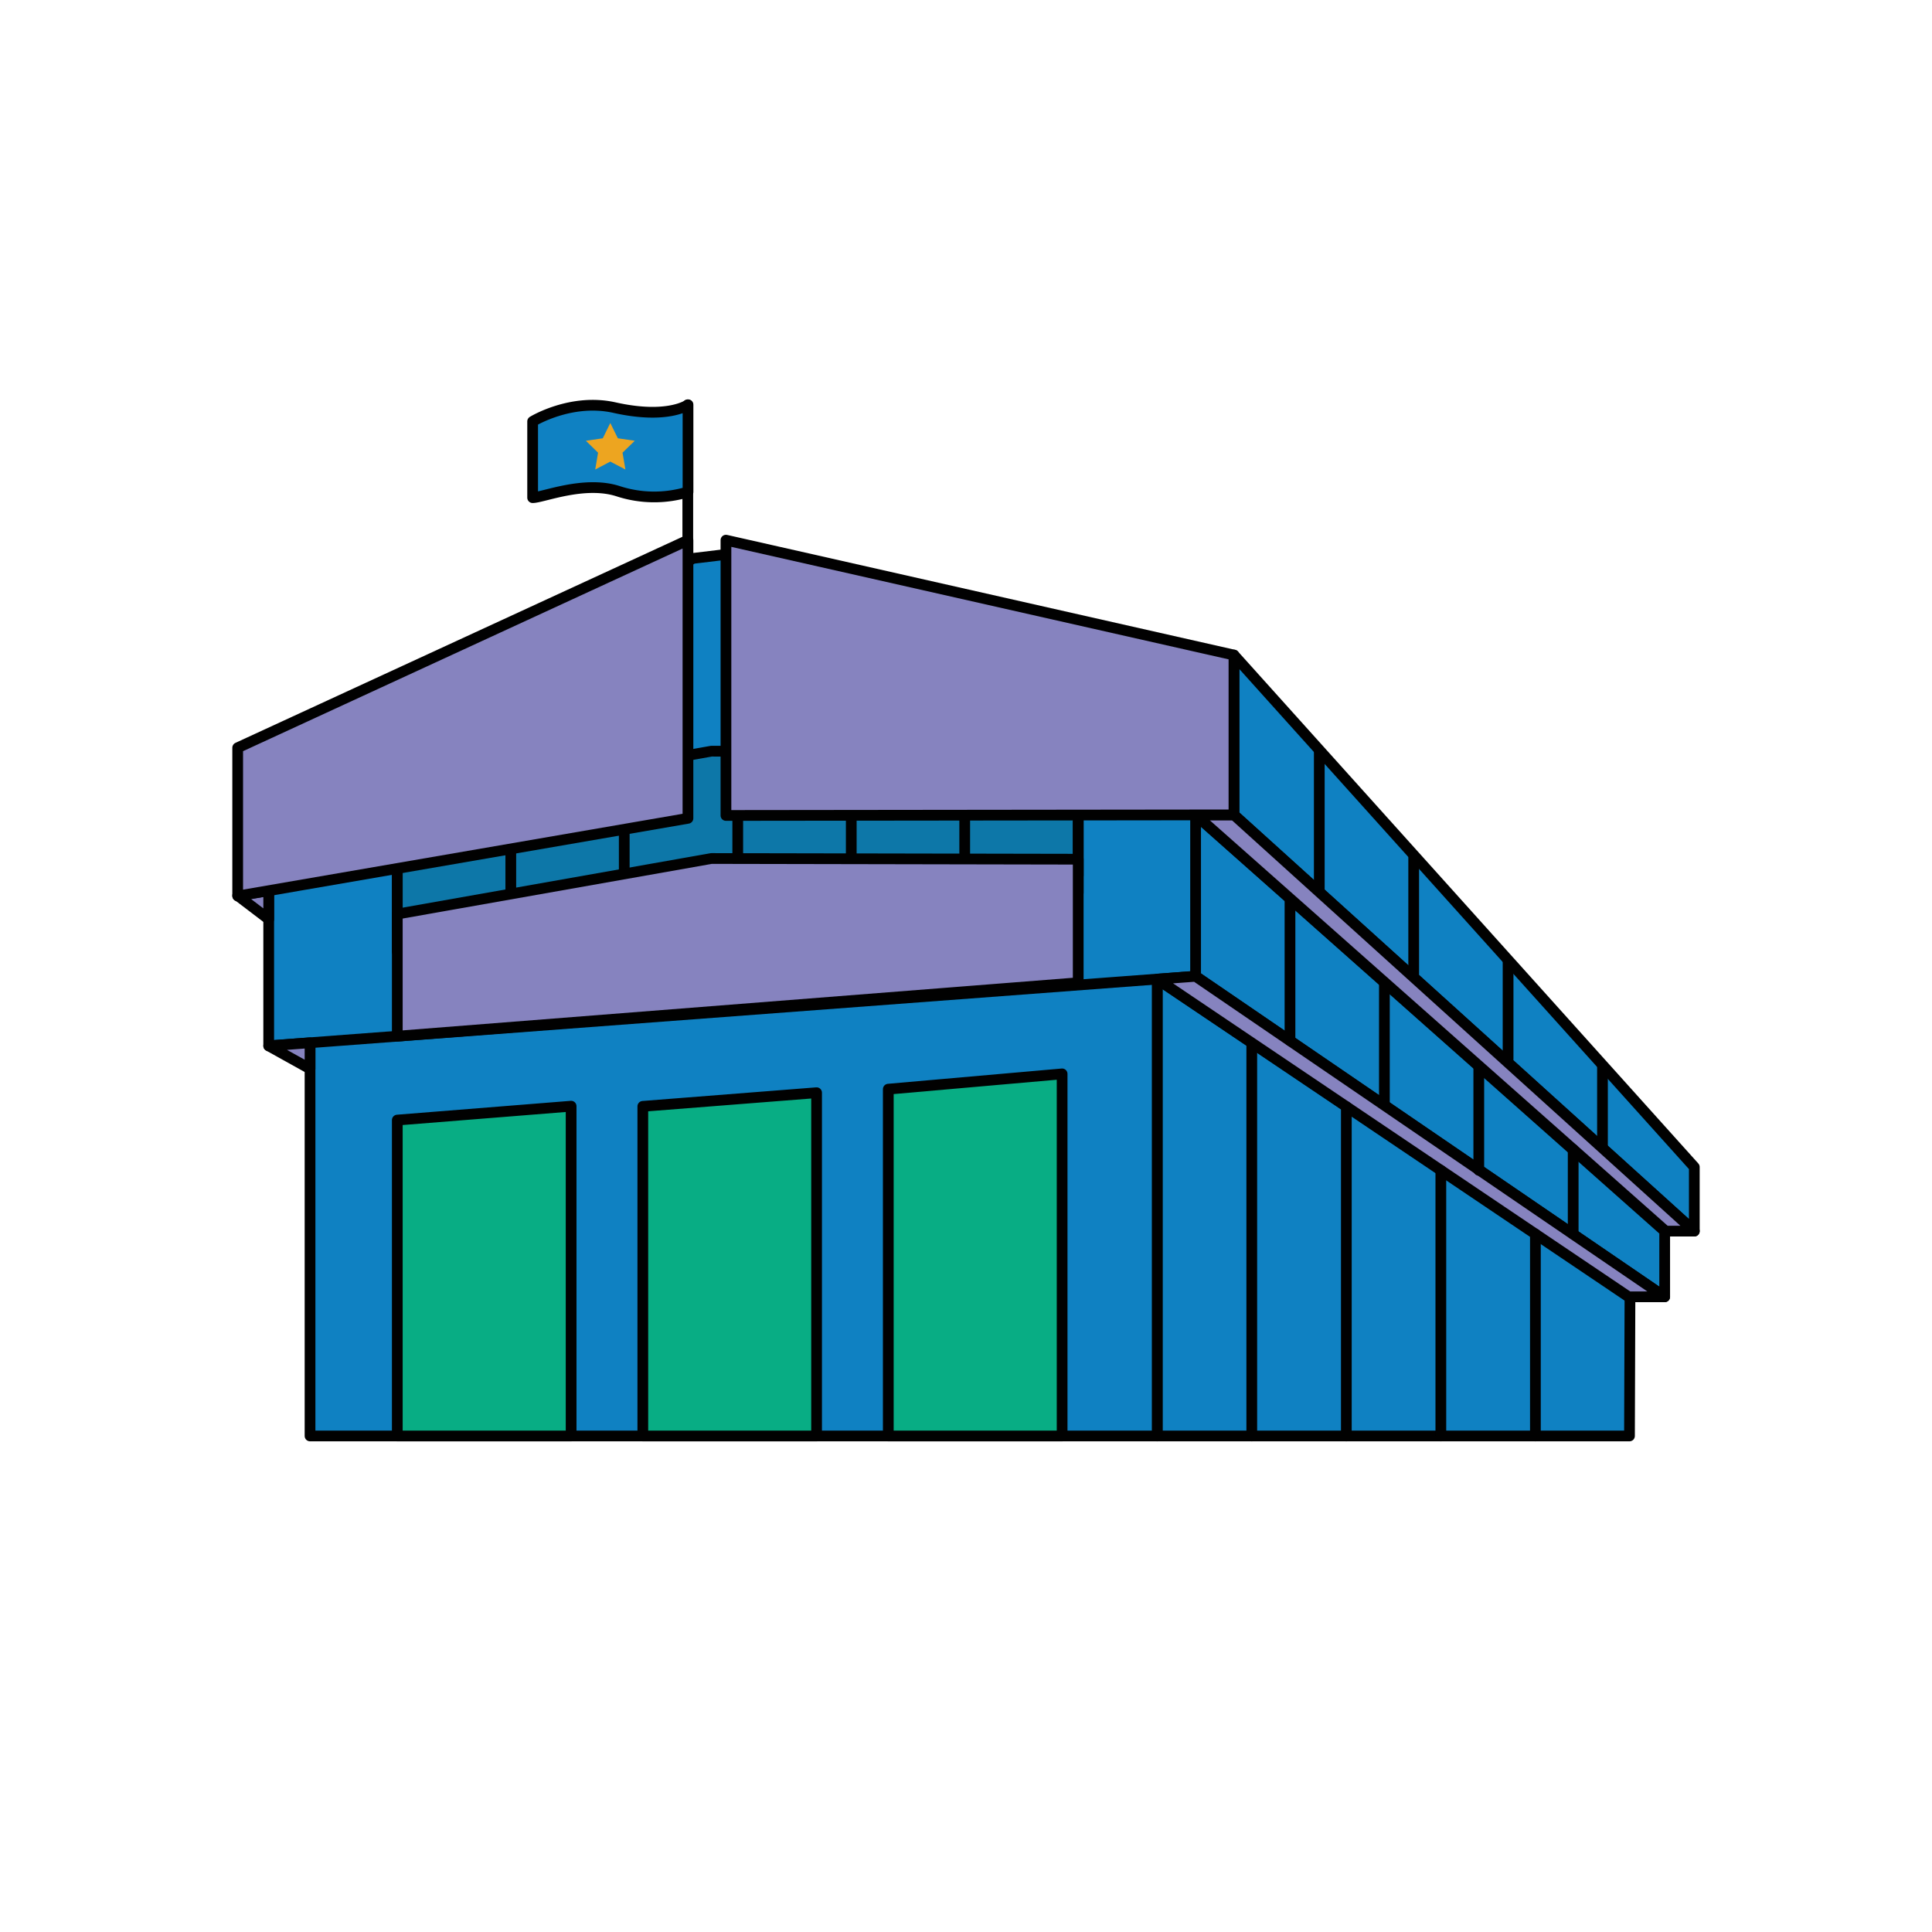 <svg id="Landmark" xmlns="http://www.w3.org/2000/svg" viewBox="0 0 360 360"><defs><style>.cls-1{fill:#0f81c2;}.cls-1,.cls-2,.cls-3,.cls-5{stroke:#010101;stroke-linecap:round;stroke-linejoin:round;stroke-width:2px;}.cls-2{fill:#0d77a8;}.cls-3{fill:#8683bf;}.cls-4{fill:#eda520;}.cls-5{fill:#08ad84;}</style></defs><polygon class="cls-1" points="215.63 182.45 215.63 267.57 303.63 267.57 303.72 241.64 215.63 182.45"/><polygon class="cls-1" points="57.77 174.29 57.77 267.57 215.63 267.57 215.63 182.45 221 161.71 57.77 174.29"/><polygon class="cls-1" points="229.93 122.06 315.71 217.46 315.71 229.4 229.93 151.84 229.93 122.06"/><polygon class="cls-1" points="222.78 151.84 310.19 229.4 310.19 241.64 222.78 181.9 222.78 151.84"/><polygon class="cls-1" points="129.12 104.05 134.35 103.42 228.05 126.74 222.78 151.84 222.78 181.9 50.07 194.88 50.07 150.12 129.12 104.05"/><polygon class="cls-2" points="74.03 150.32 74.03 173.08 200.91 163.12 200.91 140.1 132.56 139.97 74.03 150.32"/><line class="cls-2" x1="74.03" y1="148.23" x2="74.03" y2="177.35"/><line class="cls-2" x1="95.18" y1="145.42" x2="95.18" y2="174.53"/><line class="cls-2" x1="116.32" y1="140.91" x2="116.32" y2="170.02"/><line class="cls-2" x1="137.47" y1="138.66" x2="137.47" y2="167.77"/><line class="cls-2" x1="158.62" y1="138.66" x2="158.62" y2="167.77"/><line class="cls-2" x1="179.76" y1="137.28" x2="179.76" y2="166.39"/><line class="cls-2" x1="200.91" y1="137.28" x2="200.91" y2="166.39"/><polygon class="cls-3" points="74.03 170.32 74.03 193.08 200.91 183.12 200.91 160.1 132.56 159.97 74.03 170.32"/><polygon class="cls-3" points="222.78 181.92 215.63 182.45 303.46 241.64 310.19 241.64 222.78 181.92"/><polygon class="cls-3" points="229.93 151.84 222.78 151.84 310.36 229.4 315.71 229.4 229.93 151.84"/><polygon class="cls-3" points="50.07 194.88 57.77 194.3 57.77 199.16 50.07 194.88"/><polygon class="cls-3" points="44.29 166.88 50.07 165.97 50.07 171.28 44.29 166.88"/><line class="cls-3" x1="128.16" y1="75.43" x2="128.16" y2="104.32"/><path class="cls-1" d="M99.25,78.53s7.13-4.39,15.24-2.58c9.89,2.22,13.71-.52,13.71-.52V91.66a21.68,21.68,0,0,1-13.08-.15c-6.31-2-14,1.22-15.87,1.22Z"/><polygon class="cls-4" points="113.72 78.82 115.13 81.67 118.28 82.13 116 84.35 116.54 87.49 113.72 86.01 110.91 87.49 111.44 84.35 109.17 82.13 112.32 81.67 113.72 78.82"/><polygon class="cls-5" points="74.03 208.71 74.03 267.57 106.42 267.57 106.42 206.12 74.03 208.71"/><polygon class="cls-5" points="119.78 206.15 119.78 267.57 152.16 267.57 152.16 203.61 119.78 206.15"/><polygon class="cls-5" points="165.52 202.95 165.52 267.57 197.91 267.57 197.91 200.1 165.52 202.95"/><polygon class="cls-3" points="128.19 100.65 128.19 152.48 44.29 166.96 44.29 139.33 128.19 100.65"/><polygon class="cls-3" points="135.27 100.65 135.27 151.95 229.93 151.84 229.93 122.06 135.27 100.65"/><line class="cls-1" x1="233.25" y1="194.88" x2="233.25" y2="267.57"/><line class="cls-1" x1="250.87" y1="206.2" x2="250.87" y2="267.57"/><line class="cls-1" x1="268.48" y1="218.07" x2="268.48" y2="267.57"/><line class="cls-1" x1="286.1" y1="229.94" x2="286.1" y2="267.57"/><line class="cls-1" x1="240.37" y1="167.77" x2="240.37" y2="193.92"/><line class="cls-1" x1="257.96" y1="183.06" x2="257.96" y2="205.76"/><line class="cls-1" x1="275.55" y1="198.82" x2="275.55" y2="218.07"/><line class="cls-1" x1="293.14" y1="214.15" x2="293.14" y2="229.94"/><line class="cls-1" x1="245.83" y1="140.05" x2="245.83" y2="165.89"/><line class="cls-1" x1="263.42" y1="159.79" x2="263.42" y2="181.49"/><line class="cls-1" x1="281.01" y1="179.07" x2="281.01" y2="197.32"/><line class="cls-1" x1="298.6" y1="198.82" x2="298.6" y2="213.66"/></svg>